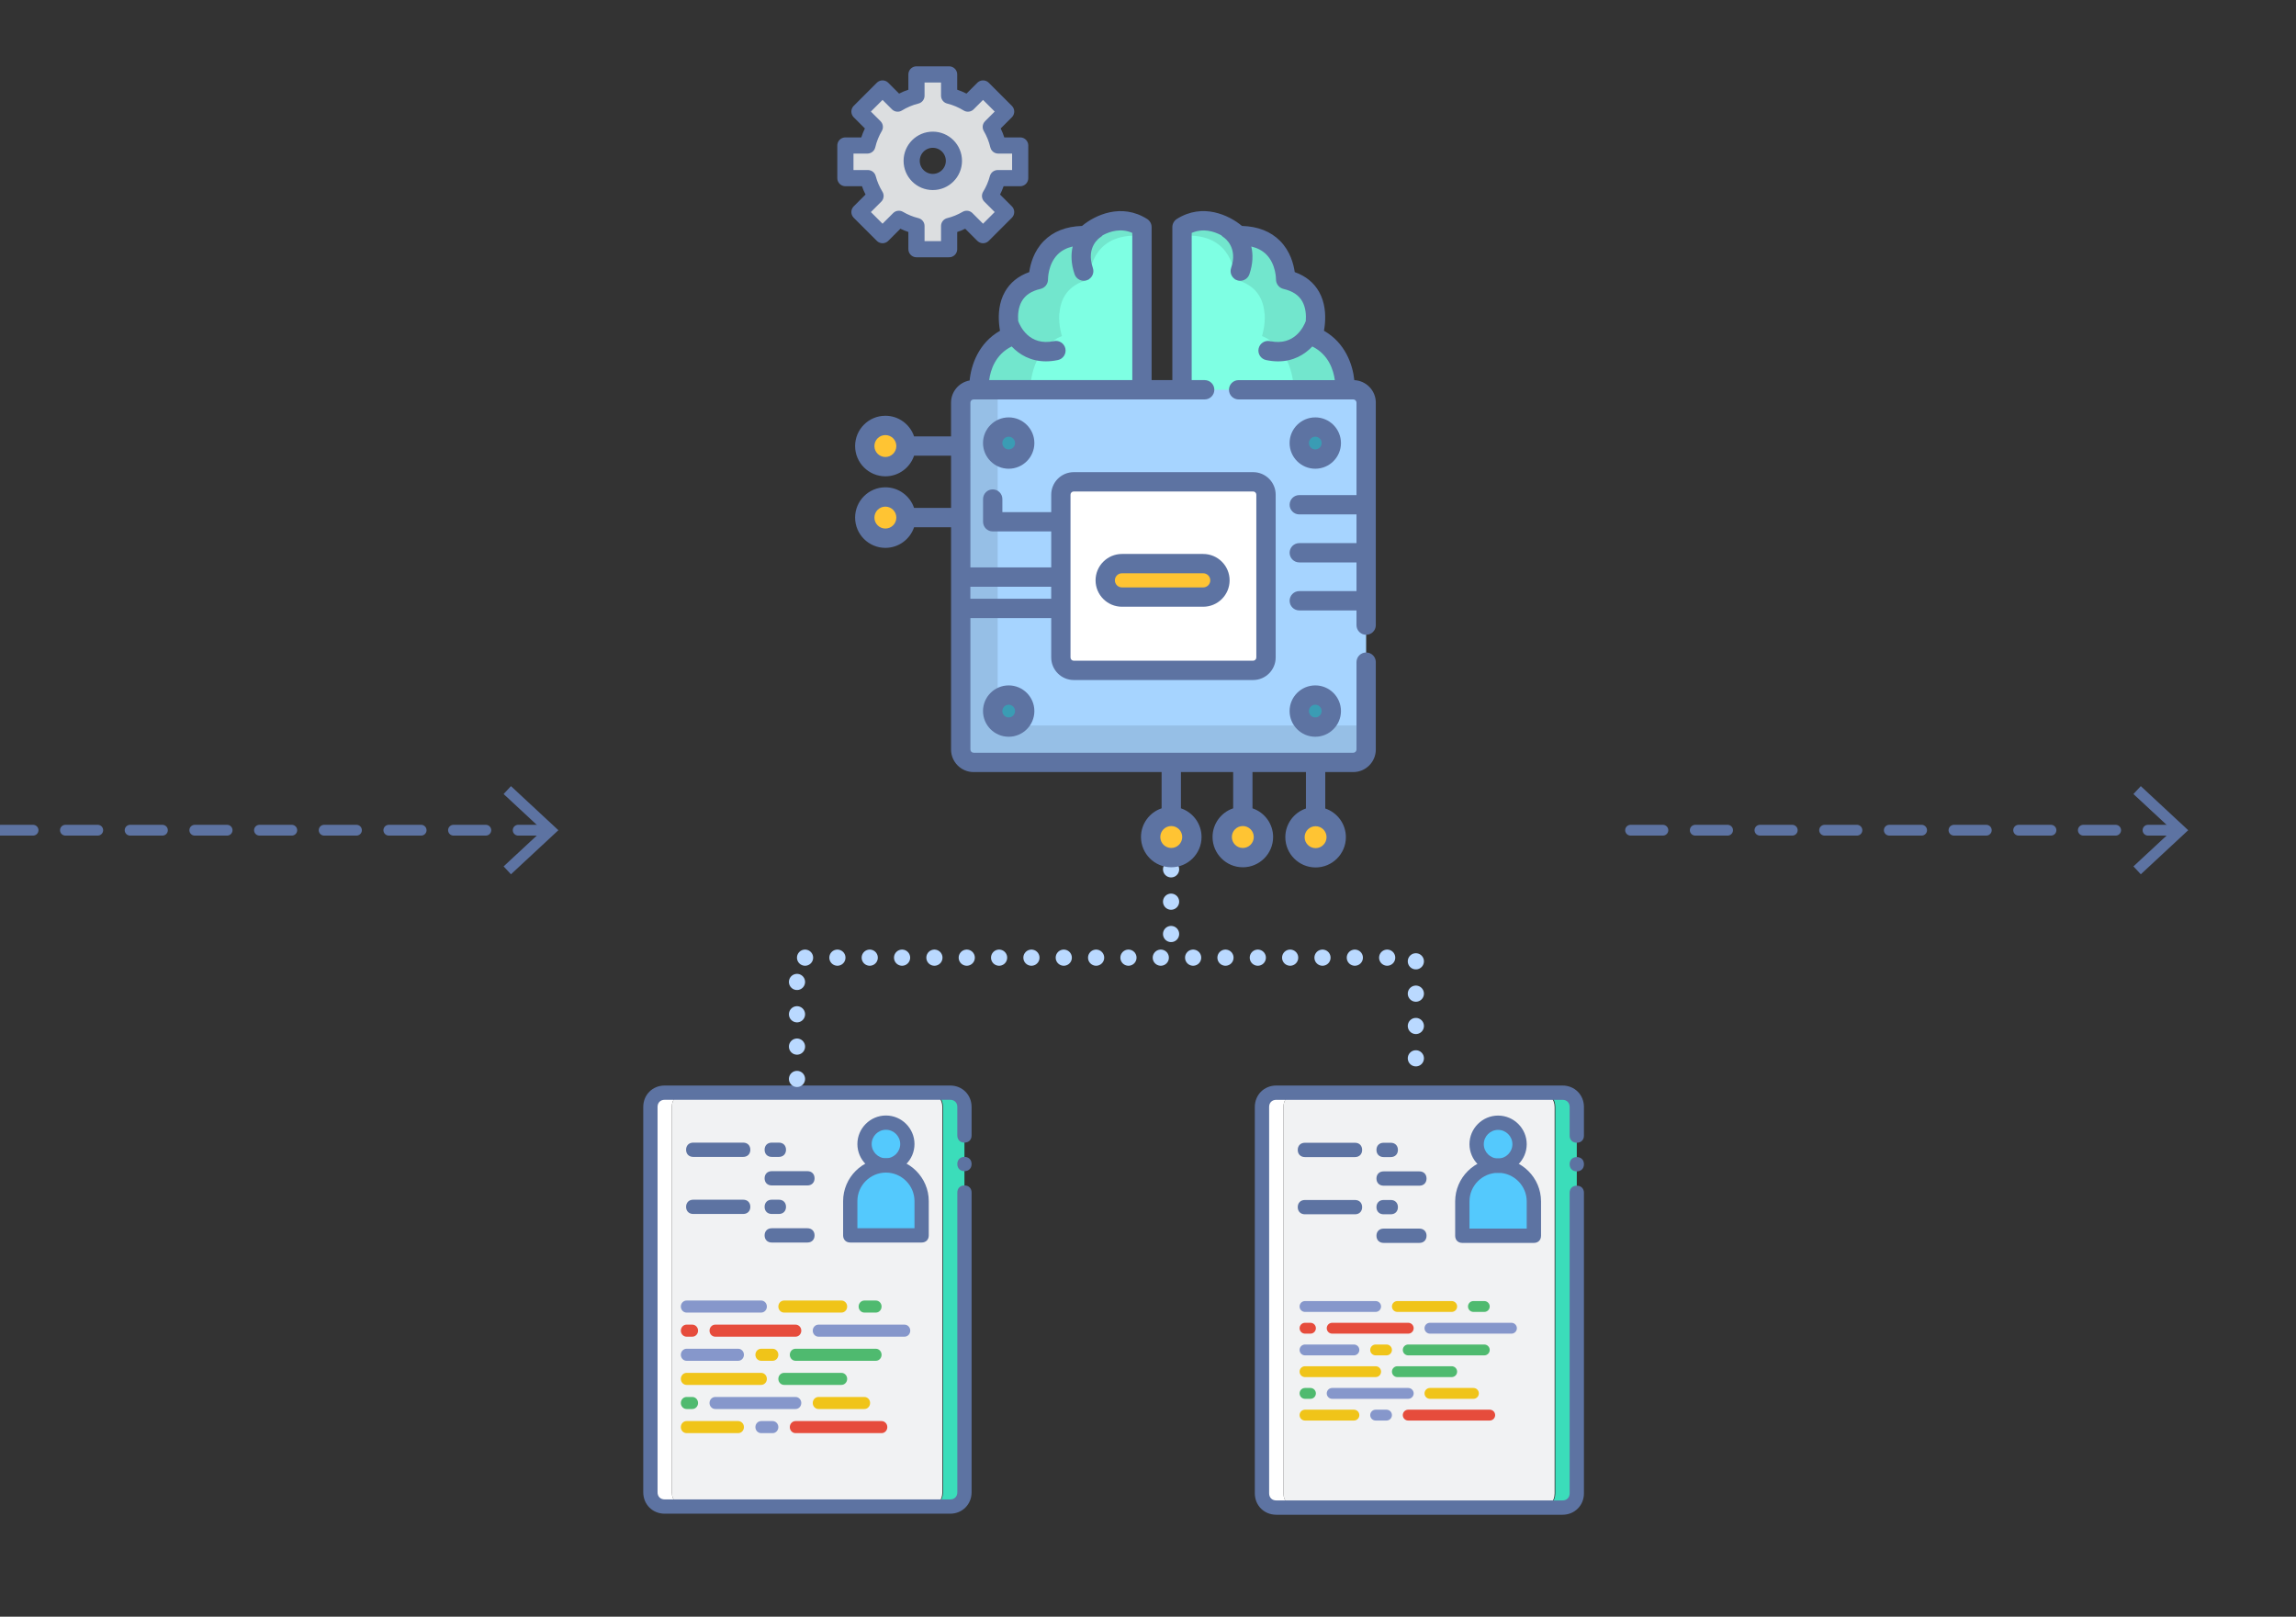 <?xml version="1.0" encoding="utf-8"?>
<!-- Generator: Adobe Illustrator 17.0.0, SVG Export Plug-In . SVG Version: 6.00 Build 0)  -->
<!DOCTYPE svg PUBLIC "-//W3C//DTD SVG 1.1//EN" "http://www.w3.org/Graphics/SVG/1.1/DTD/svg11.dtd">
<svg version="1.1" id="Layer_1" xmlns="http://www.w3.org/2000/svg" xmlns:xlink="http://www.w3.org/1999/xlink" x="0px" y="0px"
	 width="425.979px" height="300px" viewBox="0 0 425.979 300" enable-background="new 0 0 425.979 300" xml:space="preserve">
<rect x="0" y="0" width="425.979" height="300" fill="#333333" stroke="none"/>
<line fill="none" stroke="#BAD9FF" stroke-width="3" stroke-linecap="round" stroke-linejoin="round" stroke-miterlimit="10" stroke-dasharray="0,0,0,6" x1="217.271" y1="155.319" x2="217.271" y2="179.018"/>
<path id="XMLID_165_" fill="#DCDEE0" stroke="#5D73A2" stroke-width="3" stroke-linecap="round" stroke-linejoin="round" stroke-miterlimit="10" d="
	M189.277,33.055v-6.058h-4.082c-0.287-1.228-0.756-2.384-1.377-3.443l2.852-2.852l-4.284-4.284l-2.808,2.808
	c-1.068-0.656-2.238-1.154-3.487-1.466v-3.95h-6.058v3.95c-1.248,0.312-2.419,0.81-3.487,1.466l-2.808-2.808l-4.284,4.284
	l2.852,2.852c-0.621,1.059-1.089,2.215-1.377,3.443h-4.082v6.058h4.174c0.314,1.182,0.795,2.292,1.42,3.308l-2.986,2.986
	l4.284,4.284l3.03-3.03c1.007,0.591,2.103,1.041,3.265,1.332v4.306h6.058v-4.306c1.162-0.29,2.257-0.74,3.265-1.332l3.03,3.03
	l4.284-4.284l-2.986-2.986c0.625-1.016,1.106-2.126,1.42-3.308C185.105,33.055,189.277,33.055,189.277,33.055z M173.062,33.768
	c-2.165,0-3.92-1.755-3.92-3.92s1.755-3.92,3.92-3.92s3.92,1.755,3.92,3.92C176.982,32.013,175.227,33.768,173.062,33.768z"/>
<g transform="translate(1 1)">
	<g>
		<path fill="#F1F2F3" d="M123.642,204.409v71.508c0,1.457,1.06,2.648,2.252,2.648h45.686c1.324,0,2.252-1.192,2.252-2.648v-71.508
			c0-1.457-1.06-2.648-2.252-2.648h-45.686C124.702,201.761,123.642,202.952,123.642,204.409"/>
	</g>
	<path fill="#FFFFFF" d="M123.642,275.916v-71.508c0-1.457,1.06-2.648,2.252-2.648h-3.575c-1.457,0-2.648,1.192-2.648,2.648v71.508
		c0,1.457,1.192,2.648,2.648,2.648h3.575C124.702,278.566,123.642,277.373,123.642,275.916"/>
	<path fill="#3BDDBA" d="M175.286,201.761h-3.575c1.324,0,2.252,1.192,2.252,2.648v71.508c0,1.457-1.06,2.648-2.252,2.648h3.575
		c1.457,0,2.648-1.192,2.648-2.648v-71.508C177.936,202.952,176.743,201.761,175.286,201.761"/>
	<g>
		<path fill="#54C9FD" d="M169.99,228.245v-6.356c0-3.708-2.913-6.621-6.621-6.621c-3.708,0-6.621,2.913-6.621,6.621v6.356H169.99
			L169.99,228.245z"/>
		<path fill="#54C9FD" d="M163.369,215.267c-2.252,0-3.973-1.721-3.973-3.973c0-2.252,1.721-3.973,3.973-3.973
			s3.973,1.721,3.973,3.973C167.342,213.546,165.62,215.267,163.369,215.267"/>
	</g>
	<path fill="#5D73A2" d="M163.369,216.592c-2.913,0-5.297-2.383-5.297-5.297c0-2.913,2.383-5.297,5.297-5.297
		c2.913,0,5.296,2.383,5.296,5.297C168.666,214.208,166.282,216.592,163.369,216.592z M163.369,208.646
		c-1.457,0-2.648,1.192-2.648,2.648c0,1.456,1.192,2.648,2.648,2.648c1.457,0,2.648-1.192,2.648-2.648
		C166.017,209.838,164.825,208.646,163.369,208.646z"/>
	<path fill="#5D73A2" d="M169.99,229.569h-13.242c-0.795,0-1.324-0.53-1.324-1.324v-6.356c0-4.37,3.575-7.945,7.945-7.945
		c4.37,0,7.945,3.575,7.945,7.945v6.356C171.315,229.04,170.785,229.569,169.99,229.569z M158.072,226.92h10.594v-5.032
		c0-2.913-2.383-5.296-5.297-5.296c-2.913,0-5.297,2.383-5.297,5.296L158.072,226.92L158.072,226.92z"/>
	<path fill="#5D73A2" d="M175.286,279.889h-52.969c-2.251,0-3.973-1.721-3.973-3.973v-71.508c0-2.252,1.721-3.973,3.973-3.973
		h52.969c2.252,0,3.973,1.721,3.973,3.973v5.297c0,0.795-0.53,1.324-1.324,1.324c-0.795,0-1.324-0.53-1.324-1.324v-5.297
		c0-0.795-0.53-1.324-1.324-1.324H122.32c-0.795,0-1.324,0.53-1.324,1.324v71.508c0,0.795,0.53,1.324,1.324,1.324h52.969
		c0.795,0,1.324-0.53,1.324-1.324V220.3c0-0.795,0.53-1.324,1.324-1.324c0.795,0,1.324,0.53,1.324,1.324v55.617
		C179.26,278.168,177.538,279.889,175.286,279.889z"/>
	<path fill="#5D73A2" d="M179.26,215.003c0-0.795-0.53-1.324-1.324-1.324c-0.795,0-1.324,0.53-1.324,1.324
		c0,0.794,0.53,1.324,1.324,1.324C178.729,216.327,179.26,215.798,179.26,215.003"/>
	<path fill="#5D73A2" d="M136.885,213.679h-9.27c-0.795,0-1.324-0.53-1.324-1.324c0-0.795,0.53-1.324,1.324-1.324h9.27
		c0.795,0,1.324,0.53,1.324,1.324C138.209,213.149,137.679,213.679,136.885,213.679z"/>
	<path fill="#5D73A2" d="M136.885,224.272h-9.27c-0.795,0-1.324-0.53-1.324-1.324s0.53-1.324,1.324-1.324h9.27
		c0.795,0,1.324,0.53,1.324,1.324C138.209,223.742,137.679,224.272,136.885,224.272z"/>
	<path fill="#5D73A2" d="M143.506,213.679h-1.324c-0.795,0-1.324-0.53-1.324-1.324c0-0.795,0.53-1.324,1.324-1.324h1.324
		c0.795,0,1.324,0.53,1.324,1.324C144.83,213.149,144.301,213.679,143.506,213.679z"/>
	<path fill="#5D73A2" d="M148.803,218.976h-6.621c-0.795,0-1.324-0.53-1.324-1.324c0-0.794,0.53-1.324,1.324-1.324h6.621
		c0.795,0,1.324,0.53,1.324,1.324C150.127,218.446,149.597,218.976,148.803,218.976z"/>
	<path fill="#5D73A2" d="M143.506,224.272h-1.324c-0.795,0-1.324-0.53-1.324-1.324s0.53-1.324,1.324-1.324h1.324
		c0.795,0,1.324,0.53,1.324,1.324C144.83,223.742,144.301,224.272,143.506,224.272z"/>
	<path fill="#5D73A2" d="M148.803,229.569h-6.621c-0.795,0-1.324-0.53-1.324-1.324c0-0.794,0.53-1.324,1.324-1.324h6.621
		c0.795,0,1.324,0.53,1.324,1.324C150.127,229.04,149.597,229.569,148.803,229.569z"/>
</g>
<g>
	<path fill="#FFC433" d="M167.641,80.978c-0.643-1.209-1.911-2.034-3.375-2.034c-2.113,0-3.826,1.713-3.826,3.826
		s1.712,3.826,3.826,3.826c1.465,0,2.732-0.825,3.375-2.034V80.978z"/>
	<path fill="#FFC433" d="M167.641,94.255c-0.643-1.209-1.911-2.034-3.375-2.034c-2.113,0-3.826,1.713-3.826,3.826
		s1.712,3.826,3.826,3.826c1.465,0,2.732-0.826,3.375-2.034V94.255z"/>
	<path fill="#FFC433" d="M228.789,151.943c-1.208,0.643-2.033,1.911-2.033,3.375c0,2.113,1.713,3.826,3.826,3.826
		s3.826-1.712,3.826-3.826c0-1.465-0.825-2.732-2.033-3.375H228.789z"/>
	<path fill="#FFC433" d="M215.513,151.943c-1.209,0.643-2.034,1.911-2.034,3.375c0,2.113,1.713,3.826,3.826,3.826
		s3.826-1.712,3.826-3.826c0-1.465-0.825-2.732-2.033-3.375H215.513z"/>
	<path fill="#FFC433" d="M242.28,151.98c-1.204,0.644-2.025,1.91-2.025,3.371c0,2.113,1.713,3.826,3.826,3.826
		s3.826-1.712,3.826-3.826c0-1.468-0.829-2.738-2.042-3.38L242.28,151.98z"/>
</g>
<g>
	<path fill="#7EFFE3" d="M219.299,42.151v31.372h30.215c0,0,0.502-7.722-4.914-10.667c-0.327-0.177-0.672-0.344-1.043-0.493
		c0,0,0.654-1.948,0.494-4.191c-0.177-2.486-1.354-5.335-5.529-6.305c0,0,0.183-7.208-7.099-8.066
		c-0.527-0.062-1.089-0.093-1.696-0.084c0,0-1.316-1.295-3.319-2.109C224.487,40.826,221.935,40.486,219.299,42.151z"/>
	<path fill="#7EFFE3" d="M201.442,43.717c-9.01-0.142-8.797,8.15-8.797,8.15c-7.943,1.843-5.035,10.496-5.035,10.496
		c-6.525,2.624-5.958,11.16-5.958,11.16h30.214V42.151C206.482,38.747,201.442,43.717,201.442,43.717z"/>
</g>
<path opacity="0.1" enable-background="new    " d="M181.654,73.523h9.447c0,0-0.501-7.573,4.894-10.645
	c-0.005-0.007-0.01-0.015-0.015-0.022c0.327-0.177,0.672-0.344,1.043-0.493c0,0-0.654-1.948-0.494-4.191
	c0.012,0,0.023,0.002,0.034,0.002c0.177-2.487,1.353-5.338,5.529-6.307c0,0-0.181-7.182,7.063-8.061
	c0.001-0.001,0.002-0.003,0.003-0.005c0.04-0.005,0.082-0.008,0.123-0.012c0.02-0.002,0.041-0.004,0.062-0.006
	c0.228-0.024,0.462-0.042,0.703-0.052c0.024-0.001,0.049-0.001,0.073-0.002c0.238-0.009,0.482-0.014,0.735-0.01
	c0,0,0.371-0.363,1.014-0.825v-0.741c-2.649-1.674-5.213-1.322-7.135-0.533c-0.002-0.004-0.004-0.007-0.006-0.011
	c-2.003,0.815-3.319,2.109-3.319,2.109c-0.253-0.004-0.497,0.001-0.735,0.01c-0.024,0.001-0.049,0.001-0.073,0.002
	c-0.242,0.011-0.476,0.03-0.703,0.052c-0.021,0.002-0.042,0.004-0.062,0.006c-0.04,0.004-0.083,0.007-0.123,0.012
	c-0.001,0.002-0.002,0.003-0.003,0.005c-7.243,0.878-7.063,8.061-7.063,8.061c-4.176,0.969-5.352,3.821-5.529,6.307
	c-0.012,0-0.023-0.003-0.034-0.002c-0.16,2.244,0.494,4.191,0.494,4.191c-0.372,0.149-0.717,0.316-1.043,0.493
	c0.005,0.007,0.01,0.015,0.015,0.022C181.153,65.95,181.654,73.523,181.654,73.523z"/>
<path opacity="0.1" enable-background="new    " d="M249.508,73.523h-9.447c0,0,0.501-7.573-4.894-10.645
	c0.005-0.007,0.01-0.015,0.015-0.022c-0.327-0.177-0.672-0.344-1.043-0.493c0,0,0.654-1.948,0.494-4.191
	c-0.012,0-0.023,0.002-0.034,0.002c-0.177-2.487-1.353-5.338-5.529-6.307c0,0,0.181-7.182-7.063-8.061
	c-0.001-0.001-0.001-0.003-0.003-0.005c-0.04-0.005-0.082-0.008-0.123-0.012c-0.02-0.002-0.041-0.004-0.062-0.006
	c-0.228-0.024-0.462-0.042-0.703-0.052c-0.024-0.001-0.049-0.001-0.073-0.002c-0.239-0.009-0.482-0.014-0.735-0.01
	c0,0-0.371-0.363-1.014-0.825v-0.741c2.649-1.674,5.213-1.322,7.135-0.533c0.002-0.004,0.004-0.007,0.006-0.011
	c2.003,0.815,3.319,2.109,3.319,2.109c0.253-0.004,0.497,0.001,0.735,0.01c0.024,0.001,0.049,0.001,0.073,0.002
	c0.242,0.011,0.476,0.03,0.703,0.052c0.021,0.002,0.042,0.004,0.062,0.006c0.04,0.004,0.083,0.007,0.123,0.012
	c0.001,0.002,0.002,0.003,0.003,0.005c7.243,0.878,7.063,8.061,7.063,8.061c4.176,0.969,5.352,3.821,5.529,6.307
	c0.012,0,0.023-0.003,0.034-0.002c0.16,2.244-0.494,4.191-0.494,4.191c0.371,0.149,0.717,0.316,1.043,0.493
	c-0.005,0.007-0.01,0.015-0.015,0.022C250.009,65.95,249.508,73.523,249.508,73.523z"/>
<path fill="#A6D4FF" d="M178.24,139.088V74.717c0-1.319,1.069-2.39,2.39-2.39h70.44c1.32,0,2.39,1.069,2.39,2.39v64.371
	c0,1.319-1.069,2.39-2.39,2.39h-70.44C179.311,141.477,178.24,140.408,178.24,139.088z"/>
<path opacity="0.1" enable-background="new    " d="M178.24,74.717v64.371c0,1.319,1.069,2.39,2.39,2.39h70.44
	c1.32,0,2.39-1.07,2.39-2.39v-4.471h-65.968c-1.319,0-2.39-1.07-2.39-2.39V72.328h-4.471
	C179.311,72.328,178.24,73.398,178.24,74.717z"/>
<path fill="#FFFFFF" d="M196.82,122.008v-30.21c0-1.319,1.07-2.39,2.39-2.39h33.281c1.319,0,2.39,1.069,2.39,2.39v30.21
	c0,1.319-1.069,2.39-2.39,2.39H199.21C197.89,124.398,196.82,123.327,196.82,122.008z"/>
<path fill="#FFC433" d="M205.054,107.083L205.054,107.083c0-1.707,1.397-3.104,3.104-3.104h15.076c1.707,0,3.104,1.397,3.104,3.104
	l0,0c0,1.707-1.397,3.104-3.104,3.104h-15.076C206.451,110.187,205.054,108.79,205.054,107.083z"/>
<g>
	<circle fill="#3A9CB4" cx="244.024" cy="82.216" r="2.971"/>
	<circle fill="#3A9CB4" cx="187.142" cy="82.216" r="2.971"/>
	<circle fill="#3A9CB4" cx="244.024" cy="131.951" r="2.971"/>
	<circle fill="#3A9CB4" cx="187.142" cy="131.951" r="2.971"/>
</g>
<path fill="#5D73A2" d="M158.649,96.047c0,3.098,2.52,5.618,5.618,5.618c2.471,0,4.573-1.605,5.323-3.826h6.86v41.249
	c0,2.306,1.876,4.181,4.181,4.181h34.883v6.726c-2.222,0.75-3.826,2.852-3.826,5.323c0,3.098,2.52,5.618,5.618,5.618
	s5.618-2.52,5.618-5.618c0-2.471-1.604-4.574-3.826-5.323v-6.726h9.692v6.726c-2.221,0.75-3.826,2.852-3.826,5.323
	c0,3.098,2.521,5.618,5.618,5.618c3.098,0,5.618-2.52,5.618-5.618c0-2.471-1.604-4.574-3.826-5.323v-6.726h9.916v6.758
	c-2.222,0.75-3.826,2.852-3.826,5.323c0,3.098,2.521,5.618,5.618,5.618c3.098,0,5.618-2.52,5.618-5.618
	c0-2.472-1.604-4.574-3.826-5.323v-6.758h5.197c2.306,0,4.181-1.876,4.181-4.181v-16.219c0-0.99-0.802-1.792-1.792-1.792
	s-1.792,0.802-1.792,1.792v16.218c0,0.329-0.268,0.597-0.597,0.597h-70.438c-0.329,0-0.597-0.268-0.597-0.597v-24.396h14.995v7.316
	c0,2.306,1.876,4.181,4.181,4.181h33.281c2.306,0,4.181-1.876,4.181-4.181v-30.21c0-2.306-1.876-4.181-4.181-4.181h-33.28
	c-2.306,0-4.181,1.876-4.181,4.181v3.231h-9.064v-2.421c0-0.99-0.802-1.792-1.792-1.792s-1.792,0.802-1.792,1.792v4.214
	c0,0.99,0.802,1.792,1.792,1.792h10.856v6.678h-14.995V74.717c0-0.329,0.268-0.597,0.597-0.597h1.024h30.214h11.634
	c0.99,0,1.792-0.802,1.792-1.792s-0.802-1.792-1.792-1.792h-2.411V43.223c2.104-0.916,4.104-0.309,5.491,0.436
	c0.114,0.136,0.25,0.257,0.407,0.357c0.294,0.195,2.711,1.939,1.417,5.71c-0.321,0.936,0.177,1.955,1.114,2.277
	c0.193,0.066,0.389,0.097,0.582,0.097c0.744,0,1.44-0.468,1.695-1.211c0.677-1.973,0.693-3.699,0.354-5.145
	c1.133,0.266,2.063,0.756,2.778,1.469c1.82,1.817,1.802,4.59,1.801,4.618c-0.012,0.843,0.565,1.591,1.387,1.782
	c1.694,0.394,2.837,1.151,3.492,2.315c0.646,1.147,0.736,2.524,0.651,3.655c-0.347,0.938-2.04,4.688-6.631,3.721
	c-0.968-0.204-1.919,0.416-2.123,1.385c-0.204,0.968,0.416,1.919,1.385,2.123c0.789,0.167,1.532,0.242,2.23,0.242
	c2.823,0,4.913-1.239,6.351-2.763c3.049,1.514,3.931,4.408,4.176,6.246h-17.85c-0.99,0-1.792,0.802-1.792,1.792
	s0.802,1.792,1.792,1.792h21.273c0.329,0,0.597,0.268,0.597,0.597v17.155h-10.615c-0.99,0-1.792,0.802-1.792,1.792
	s0.802,1.792,1.792,1.792h10.615v5.325h-10.615c-0.99,0-1.792,0.802-1.792,1.792s0.802,1.792,1.792,1.792h10.615v5.325h-10.614
	c-0.99,0-1.792,0.802-1.792,1.792s0.802,1.792,1.792,1.792h10.614v2.732c0,0.99,0.802,1.792,1.792,1.792s1.792-0.802,1.792-1.792
	v-41.29c0-2.24-1.772-4.069-3.988-4.172c-0.294-2.917-1.7-6.924-5.63-9.167c0.062-0.344,0.12-0.734,0.161-1.158
	c0.011-0.072,0.017-0.144,0.019-0.215c0.142-1.698,0.014-3.874-1.07-5.814c-0.966-1.731-2.488-2.97-4.535-3.698
	c-0.21-1.495-0.839-3.888-2.715-5.784c-1.742-1.759-4.121-2.694-7.077-2.782c-2.383-1.999-7.284-4.324-12.078-1.294
	c-0.52,0.329-0.835,0.9-0.835,1.515v28.384h-3.847V42.148c0-0.615-0.315-1.186-0.835-1.515c-4.794-3.029-9.694-0.705-12.078,1.294
	c-2.957,0.088-5.334,1.022-7.077,2.782c-1.876,1.895-2.505,4.288-2.715,5.784c-2.046,0.728-3.569,1.968-4.535,3.698
	c-1.083,1.94-1.212,4.116-1.069,5.814c0.002,0.072,0.008,0.144,0.019,0.216c0.042,0.423,0.099,0.812,0.162,1.156
	c-3.956,2.257-5.355,6.304-5.636,9.225c-1.957,0.348-3.449,2.058-3.449,4.113v6.261h-6.858c-0.75-2.221-2.852-3.826-5.323-3.826
	c-3.098,0-5.618,2.52-5.618,5.618s2.52,5.618,5.618,5.618c2.472,0,4.573-1.605,5.323-3.826h6.86v9.692h-6.86
	c-0.75-2.222-2.852-3.826-5.323-3.826C161.167,90.429,158.647,92.949,158.649,96.047z M166.299,82.77
	c0,1.122-0.912,2.034-2.034,2.034s-2.034-0.913-2.034-2.034s0.912-2.034,2.034-2.034S166.299,81.649,166.299,82.77z
	 M242.047,155.351c0-1.122,0.913-2.034,2.034-2.034s2.034,0.912,2.034,2.034s-0.912,2.034-2.034,2.034
	C242.96,157.385,242.047,156.472,242.047,155.351z M228.548,155.319c0-1.12,0.91-2.032,2.03-2.034c0.001,0,0.003,0,0.003,0
	c0.001,0,0.002,0,0.003,0c1.12,0.001,2.03,0.914,2.03,2.034c0,1.121-0.912,2.034-2.034,2.034S228.548,156.441,228.548,155.319z
	 M215.271,155.319c0-1.12,0.91-2.032,2.03-2.034c0.001,0,0.003,0,0.003,0s0.002,0,0.003,0c1.12,0.001,2.03,0.914,2.03,2.034
	c0,1.121-0.912,2.034-2.034,2.034S215.271,156.441,215.271,155.319z M210.076,70.535H183.52c0.244-1.836,1.126-4.734,4.175-6.248
	c1.438,1.524,3.528,2.765,6.352,2.765c0.699,0,1.441-0.076,2.23-0.243c0.969-0.204,1.588-1.154,1.385-2.123
	c-0.204-0.968-1.153-1.587-2.123-1.385c-4.592,0.966-6.285-2.784-6.631-3.721c-0.085-1.131,0.005-2.507,0.651-3.655
	c0.656-1.164,1.798-1.922,3.492-2.315c0.829-0.192,1.408-0.941,1.387-1.792c0-0.017-0.018-2.791,1.801-4.608
	c0.715-0.713,1.645-1.205,2.778-1.471c-0.339,1.446-0.323,3.173,0.353,5.146c0.255,0.744,0.951,1.211,1.695,1.211
	c0.193,0,0.389-0.032,0.582-0.097c0.937-0.321,1.435-1.34,1.114-2.277c-1.346-3.927,1.289-5.63,1.402-5.7
	c0.164-0.102,0.304-0.227,0.422-0.367c1.386-0.744,3.386-1.352,5.491-0.435L210.076,70.535L210.076,70.535z M198.612,122.008v-30.21
	c0-0.329,0.268-0.597,0.597-0.597h33.281c0.329,0,0.597,0.268,0.597,0.597v30.21c0,0.329-0.268,0.597-0.597,0.597h-33.281
	C198.88,122.605,198.612,122.337,198.612,122.008L198.612,122.008z M180.033,111.107v-2.232h14.995v2.232H180.033z M162.231,96.046
	c0-1.121,0.912-2.034,2.034-2.034c1.121,0,2.034,0.912,2.034,2.034s-0.912,2.034-2.034,2.034
	C163.144,98.08,162.231,97.168,162.231,96.046z"/>
<path fill="#5D73A2" d="M203.262,107.693c0,2.699,2.197,4.896,4.896,4.896h15.076c2.699,0,4.896-2.196,4.896-4.896
	s-2.196-4.896-4.896-4.896h-15.076C205.458,102.797,203.262,104.994,203.262,107.693z M206.846,107.693
	c0-0.724,0.589-1.311,1.311-1.311h15.076c0.724,0,1.311,0.589,1.311,1.311c0,0.724-0.589,1.311-1.311,1.311h-15.076
	C207.434,109.005,206.846,108.417,206.846,107.693z"/>
<path fill="#5D73A2" d="M244.025,77.453c-2.627,0-4.764,2.137-4.764,4.763c0,2.627,2.137,4.764,4.764,4.764s4.764-2.137,4.764-4.764
	C248.788,79.589,246.651,77.452,244.025,77.453z M244.025,81.037c0.65,0,1.179,0.529,1.179,1.179s-0.529,1.18-1.179,1.18
	s-1.179-0.529-1.179-1.18C242.845,81.566,243.374,81.037,244.025,81.037z"/>
<path fill="#5D73A2" d="M187.143,86.98c2.627,0,4.764-2.137,4.764-4.764s-2.137-4.763-4.764-4.763s-4.764,2.137-4.764,4.763
	C182.379,84.843,184.516,86.98,187.143,86.98z M187.143,83.396c-0.65,0-1.179-0.529-1.179-1.18s0.529-1.179,1.179-1.179
	s1.179,0.529,1.179,1.179C188.323,82.866,187.793,83.396,187.143,83.396z"/>
<path fill="#5D73A2" d="M244.025,136.714c2.627,0,4.764-2.137,4.764-4.764s-2.137-4.763-4.764-4.763s-4.764,2.137-4.764,4.763
	S241.398,136.714,244.025,136.714z M244.025,133.129c-0.65,0-1.179-0.529-1.179-1.179s0.529-1.179,1.179-1.179
	s1.179,0.529,1.179,1.179S244.675,133.129,244.025,133.129z"/>
<path fill="#5D73A2" d="M187.143,136.714c2.627,0,4.764-2.137,4.764-4.764s-2.137-4.763-4.764-4.763s-4.764,2.137-4.764,4.763
	S184.516,136.714,187.143,136.714z M187.143,133.129c-0.65,0-1.179-0.529-1.179-1.179s0.529-1.179,1.179-1.179
	s1.179,0.529,1.179,1.179S187.793,133.129,187.143,133.129z"/>
<g transform="translate(1 1)">
	<g>
		<path fill="#F1F2F3" d="M237.118,204.418v71.684c0,1.461,1.062,2.655,2.257,2.655h45.798c1.327,0,2.257-1.195,2.257-2.655v-71.684
			c0-1.461-1.062-2.655-2.257-2.655h-45.798C238.18,201.764,237.118,202.958,237.118,204.418"/>
	</g>
	<path fill="#FFFFFF" d="M237.118,276.103v-71.684c0-1.461,1.062-2.655,2.257-2.655h-3.584c-1.461,0-2.655,1.195-2.655,2.655v71.684
		c0,1.461,1.195,2.655,2.655,2.655h3.584C238.18,278.758,237.118,277.563,237.118,276.103"/>
	<path fill="#3BDDBA" d="M288.89,201.764h-3.584c1.327,0,2.257,1.195,2.257,2.655v71.684c0,1.461-1.062,2.655-2.257,2.655h3.584
		c1.461,0,2.655-1.195,2.655-2.655v-71.684C291.544,202.958,290.35,201.764,288.89,201.764"/>
	<g>
		<path fill="#54C9FD" d="M283.58,228.313v-6.372c0-3.717-2.92-6.637-6.637-6.637c-3.717,0-6.637,2.92-6.637,6.637v6.372H283.58
			L283.58,228.313z"/>
		<path fill="#54C9FD" d="M276.943,215.304c-2.257,0-3.982-1.725-3.982-3.982s1.725-3.983,3.982-3.983s3.982,1.725,3.982,3.983
			S279.199,215.304,276.943,215.304"/>
	</g>
	<path fill="#5D73A2" d="M276.943,216.632c-2.92,0-5.31-2.389-5.31-5.31c0-2.92,2.389-5.31,5.31-5.31c2.92,0,5.31,2.389,5.31,5.31
		C282.252,214.242,279.862,216.632,276.943,216.632z M276.943,208.667c-1.461,0-2.655,1.195-2.655,2.655
		c0,1.46,1.195,2.655,2.655,2.655c1.461,0,2.655-1.195,2.655-2.655C279.598,209.862,278.403,208.667,276.943,208.667z"/>
	<path fill="#5D73A2" d="M283.58,229.64h-13.274c-0.797,0-1.327-0.531-1.327-1.327v-6.372c0-4.381,3.584-7.965,7.965-7.965
		s7.965,3.584,7.965,7.965v6.372C284.907,229.11,284.376,229.64,283.58,229.64z M271.633,226.986h10.62v-5.045
		c0-2.92-2.389-5.309-5.31-5.309c-2.92,0-5.31,2.389-5.31,5.309L271.633,226.986L271.633,226.986z"/>
	<path fill="#5D73A2" d="M288.89,280.085H235.79c-2.257,0-3.982-1.725-3.982-3.983v-71.684c0-2.257,1.725-3.982,3.982-3.982h53.099
		c2.257,0,3.982,1.725,3.982,3.982v5.31c0,0.797-0.531,1.327-1.327,1.327c-0.796,0-1.327-0.531-1.327-1.327v-5.31
		c0-0.797-0.531-1.327-1.327-1.327h-53.099c-0.797,0-1.327,0.531-1.327,1.327v71.684c0,0.797,0.531,1.327,1.327,1.327h53.099
		c0.797,0,1.327-0.531,1.327-1.327v-55.754c0-0.797,0.531-1.327,1.327-1.327c0.796,0,1.327,0.531,1.327,1.327v55.754
		C292.872,278.36,291.146,280.085,288.89,280.085z"/>
	<path fill="#5D73A2" d="M292.872,215.039c0-0.797-0.531-1.327-1.327-1.327c-0.797,0-1.327,0.531-1.327,1.327
		s0.531,1.327,1.327,1.327C292.341,216.366,292.872,215.836,292.872,215.039"/>
	<path fill="#5D73A2" d="M250.392,213.711h-9.292c-0.797,0-1.327-0.531-1.327-1.327c0-0.797,0.531-1.327,1.327-1.327h9.292
		c0.797,0,1.327,0.531,1.327,1.327C251.72,213.18,251.189,213.711,250.392,213.711z"/>
	<path fill="#5D73A2" d="M250.392,224.331h-9.292c-0.797,0-1.327-0.531-1.327-1.327s0.531-1.327,1.327-1.327h9.292
		c0.797,0,1.327,0.531,1.327,1.327C251.72,223.8,251.189,224.331,250.392,224.331z"/>
	<path fill="#5D73A2" d="M257.03,213.711h-1.327c-0.797,0-1.327-0.531-1.327-1.327c0-0.797,0.531-1.327,1.327-1.327h1.327
		c0.797,0,1.327,0.531,1.327,1.327C258.357,213.18,257.826,213.711,257.03,213.711z"/>
	<path fill="#5D73A2" d="M262.34,219.022h-6.637c-0.797,0-1.327-0.531-1.327-1.327s0.531-1.327,1.327-1.327h6.637
		c0.797,0,1.327,0.531,1.327,1.327S263.137,219.022,262.34,219.022z"/>
	<path fill="#5D73A2" d="M257.03,224.331h-1.327c-0.797,0-1.327-0.531-1.327-1.327s0.531-1.327,1.327-1.327h1.327
		c0.797,0,1.327,0.531,1.327,1.327C258.357,223.8,257.826,224.331,257.03,224.331z"/>
	<path fill="#5D73A2" d="M262.34,229.64h-6.637c-0.797,0-1.327-0.531-1.327-1.327s0.531-1.327,1.327-1.327h6.637
		c0.797,0,1.327,0.531,1.327,1.327C263.668,229.11,263.137,229.64,262.34,229.64z"/>
</g>
<g>
	<path fill="#8697CB" d="M141.215,243.57h-13.833c-0.588,0-1.064-0.5-1.064-1.118c0-0.619,0.476-1.118,1.064-1.118h13.833
		c0.588,0,1.064,0.5,1.064,1.118C142.279,243.07,141.804,243.57,141.215,243.57z"/>
	<path fill="#F0C419" d="M156.112,243.57h-10.641c-0.589,0-1.064-0.5-1.064-1.118c0-0.619,0.476-1.118,1.064-1.118h10.641
		c0.589,0,1.064,0.5,1.064,1.118C157.176,243.07,156.7,243.57,156.112,243.57z"/>
	<path fill="#4FBA6F" d="M162.496,243.57h-2.128c-0.589,0-1.064-0.5-1.064-1.118c0-0.619,0.476-1.118,1.064-1.118h2.128
		c0.588,0,1.064,0.5,1.064,1.118C163.56,243.07,163.084,243.57,162.496,243.57z"/>
	<path fill="#8697CB" d="M167.817,248.044h-15.961c-0.588,0-1.064-0.5-1.064-1.118c0-0.619,0.476-1.118,1.064-1.118h15.961
		c0.588,0,1.064,0.5,1.064,1.118C168.88,247.545,168.404,248.044,167.817,248.044z"/>
	<path fill="#E64C3C" d="M147.6,248.044h-14.896c-0.588,0-1.064-0.5-1.064-1.118c0-0.619,0.476-1.118,1.064-1.118H147.6
		c0.588,0,1.064,0.5,1.064,1.118C148.663,247.545,148.188,248.044,147.6,248.044z"/>
	<path fill="#E64C3C" d="M128.447,248.044h-1.064c-0.588,0-1.064-0.5-1.064-1.118c0-0.619,0.476-1.118,1.064-1.118h1.064
		c0.588,0,1.064,0.5,1.064,1.118C129.51,247.545,129.035,248.044,128.447,248.044z"/>
	<path fill="#8697CB" d="M136.959,252.518h-9.577c-0.588,0-1.064-0.5-1.064-1.118c0-0.619,0.476-1.118,1.064-1.118h9.577
		c0.588,0,1.064,0.5,1.064,1.118C138.023,252.018,137.547,252.518,136.959,252.518z"/>
	<path fill="#F0C419" d="M143.343,252.518h-2.128c-0.588,0-1.064-0.5-1.064-1.118c0-0.619,0.476-1.118,1.064-1.118h2.128
		c0.588,0,1.064,0.5,1.064,1.118C144.407,252.018,143.932,252.518,143.343,252.518z"/>
	<path fill="#4FBA6F" d="M162.496,252.518H147.6c-0.588,0-1.064-0.5-1.064-1.118c0-0.619,0.476-1.118,1.064-1.118h14.896
		c0.588,0,1.064,0.5,1.064,1.118C163.56,252.018,163.084,252.518,162.496,252.518z"/>
	<path fill="#F0C419" d="M141.215,256.991h-13.833c-0.588,0-1.064-0.5-1.064-1.118c0-0.619,0.476-1.118,1.064-1.118h13.833
		c0.588,0,1.064,0.5,1.064,1.118C142.279,256.492,141.804,256.991,141.215,256.991z"/>
	<path fill="#4FBA6F" d="M156.112,256.991h-10.641c-0.589,0-1.064-0.5-1.064-1.118c0-0.619,0.476-1.118,1.064-1.118h10.641
		c0.589,0,1.064,0.5,1.064,1.118C157.176,256.492,156.7,256.991,156.112,256.991z"/>
	<path fill="#F0C419" d="M160.368,261.466h-8.512c-0.588,0-1.064-0.5-1.064-1.118s0.476-1.118,1.064-1.118h8.512
		c0.589,0,1.064,0.5,1.064,1.118S160.957,261.466,160.368,261.466z"/>
	<path fill="#8697CB" d="M147.6,261.466h-14.896c-0.588,0-1.064-0.5-1.064-1.118s0.476-1.118,1.064-1.118H147.6
		c0.588,0,1.064,0.5,1.064,1.118C148.663,260.966,148.188,261.466,147.6,261.466z"/>
	<path fill="#4FBA6F" d="M128.447,261.466h-1.064c-0.588,0-1.064-0.5-1.064-1.118s0.476-1.118,1.064-1.118h1.064
		c0.588,0,1.064,0.5,1.064,1.118C129.51,260.966,129.035,261.466,128.447,261.466z"/>
	<path fill="#F0C419" d="M136.959,265.94h-9.577c-0.588,0-1.064-0.5-1.064-1.118c0-0.619,0.476-1.118,1.064-1.118h9.577
		c0.588,0,1.064,0.5,1.064,1.118C138.023,265.439,137.547,265.94,136.959,265.94z"/>
	<path fill="#8697CB" d="M143.343,265.94h-2.128c-0.588,0-1.064-0.5-1.064-1.118c0-0.619,0.476-1.118,1.064-1.118h2.128
		c0.588,0,1.064,0.5,1.064,1.118C144.407,265.439,143.932,265.94,143.343,265.94z"/>
	<path fill="#E64C3C" d="M163.56,265.94H147.6c-0.588,0-1.064-0.5-1.064-1.118c0-0.619,0.476-1.118,1.064-1.118h15.961
		c0.588,0,1.064,0.5,1.064,1.118C164.625,265.439,164.149,265.94,163.56,265.94z"/>
</g>
<g>
	<path fill="#8697CB" d="M255.223,243.447h-13.102c-0.558,0-1.008-0.451-1.008-1.008c0-0.558,0.45-1.008,1.008-1.008h13.102
		c0.558,0,1.008,0.451,1.008,1.008S255.781,243.447,255.223,243.447z"/>
	<path fill="#F0C419" d="M269.333,243.447h-10.078c-0.558,0-1.008-0.451-1.008-1.008c0-0.558,0.45-1.008,1.008-1.008h10.078
		c0.558,0,1.008,0.451,1.008,1.008S269.891,243.447,269.333,243.447z"/>
	<path fill="#4FBA6F" d="M275.38,243.447h-2.015c-0.558,0-1.008-0.451-1.008-1.008c0-0.558,0.45-1.008,1.008-1.008h2.015
		c0.558,0,1.008,0.451,1.008,1.008C276.389,242.997,275.938,243.447,275.38,243.447z"/>
	<path fill="#8697CB" d="M280.419,247.479h-15.118c-0.558,0-1.008-0.451-1.008-1.008c0-0.558,0.45-1.008,1.008-1.008h15.118
		c0.558,0,1.008,0.451,1.008,1.008C281.428,247.028,280.977,247.479,280.419,247.479z"/>
	<path fill="#E64C3C" d="M261.27,247.479h-14.11c-0.558,0-1.008-0.451-1.008-1.008c0-0.558,0.45-1.008,1.008-1.008h14.11
		c0.558,0,1.008,0.451,1.008,1.008C262.279,247.028,261.828,247.479,261.27,247.479z"/>
	<path fill="#E64C3C" d="M243.13,247.479h-1.008c-0.558,0-1.008-0.451-1.008-1.008c0-0.558,0.45-1.008,1.008-1.008h1.008
		c0.558,0,1.008,0.451,1.008,1.008C244.137,247.028,243.686,247.479,243.13,247.479z"/>
	<path fill="#8697CB" d="M251.192,251.51h-9.071c-0.558,0-1.008-0.451-1.008-1.008c0-0.558,0.45-1.008,1.008-1.008h9.071
		c0.558,0,1.008,0.451,1.008,1.008C252.2,251.059,251.749,251.51,251.192,251.51z"/>
	<path fill="#F0C419" d="M257.24,251.51h-2.015c-0.558,0-1.008-0.451-1.008-1.008c0-0.558,0.45-1.008,1.008-1.008h2.015
		c0.558,0,1.008,0.451,1.008,1.008C258.247,251.059,257.796,251.51,257.24,251.51z"/>
	<path fill="#4FBA6F" d="M275.38,251.51h-14.11c-0.558,0-1.008-0.451-1.008-1.008c0-0.558,0.45-1.008,1.008-1.008h14.11
		c0.558,0,1.008,0.451,1.008,1.008C276.389,251.059,275.938,251.51,275.38,251.51z"/>
	<path fill="#F0C419" d="M255.223,255.542h-13.102c-0.558,0-1.008-0.451-1.008-1.008c0-0.558,0.45-1.008,1.008-1.008h13.102
		c0.558,0,1.008,0.451,1.008,1.008C256.231,255.091,255.781,255.542,255.223,255.542z"/>
	<path fill="#4FBA6F" d="M269.333,255.542h-10.078c-0.558,0-1.008-0.451-1.008-1.008c0-0.558,0.45-1.008,1.008-1.008h10.078
		c0.558,0,1.008,0.451,1.008,1.008C270.341,255.091,269.891,255.542,269.333,255.542z"/>
	<path fill="#F0C419" d="M273.365,259.573h-8.063c-0.558,0-1.008-0.451-1.008-1.008c0-0.558,0.451-1.008,1.008-1.008h8.063
		c0.558,0,1.008,0.451,1.008,1.008C274.372,259.122,273.923,259.573,273.365,259.573z"/>
	<path fill="#8697CB" d="M261.27,259.573h-14.11c-0.558,0-1.008-0.451-1.008-1.008c0-0.558,0.45-1.008,1.008-1.008h14.11
		c0.558,0,1.008,0.451,1.008,1.008C262.279,259.122,261.828,259.573,261.27,259.573z"/>
	<path fill="#4FBA6F" d="M243.13,259.573h-1.008c-0.558,0-1.008-0.451-1.008-1.008c0-0.558,0.45-1.008,1.008-1.008h1.008
		c0.558,0,1.008,0.451,1.008,1.008C244.137,259.122,243.686,259.573,243.13,259.573z"/>
	<path fill="#F0C419" d="M251.192,263.604h-9.071c-0.558,0-1.008-0.451-1.008-1.008c0-0.558,0.45-1.008,1.008-1.008h9.071
		c0.558,0,1.008,0.451,1.008,1.008C252.2,263.154,251.749,263.604,251.192,263.604z"/>
	<path fill="#8697CB" d="M257.24,263.604h-2.015c-0.558,0-1.008-0.451-1.008-1.008c0-0.558,0.45-1.008,1.008-1.008h2.015
		c0.558,0,1.008,0.451,1.008,1.008C258.247,263.154,257.796,263.604,257.24,263.604z"/>
	<path fill="#E64C3C" d="M276.389,263.604H261.27c-0.558,0-1.008-0.451-1.008-1.008c0-0.558,0.451-1.008,1.008-1.008h15.118
		c0.558,0,1.008,0.451,1.008,1.008C277.396,263.154,276.945,263.604,276.389,263.604z"/>
</g>
<polyline fill="none" stroke="#BAD9FF" stroke-width="3" stroke-linecap="round" stroke-linejoin="round" stroke-miterlimit="10" stroke-dasharray="0,0,0,6" points="
	147.868,200.214 147.868,177.709 262.685,177.709 262.685,201.436 "/>
<g>
	<g>
		
			<line fill="none" stroke="#5D73A2" stroke-width="2" stroke-linecap="round" stroke-linejoin="round" stroke-dasharray="6,6,6,6,6,6" x1="302.521" y1="154.057" x2="403.81" y2="154.057"/>
		<g>
			<polygon fill="#5D73A2" points="397.183,162.237 395.818,160.772 403.042,154.059 395.818,147.344 397.183,145.879 
				405.979,154.059 			"/>
		</g>
	</g>
</g>
<g>
	<g>
		
			<line fill="none" stroke="#5D73A2" stroke-width="2" stroke-linecap="round" stroke-linejoin="round" stroke-dasharray="6,6,6,6,6,6" x1="0.137" y1="154.057" x2="101.426" y2="154.057"/>
		<g>
			<polygon fill="#5D73A2" points="94.799,162.237 93.435,160.772 100.659,154.059 93.435,147.344 94.799,145.879 103.595,154.059 
							"/>
		</g>
	</g>
</g>
</svg>
